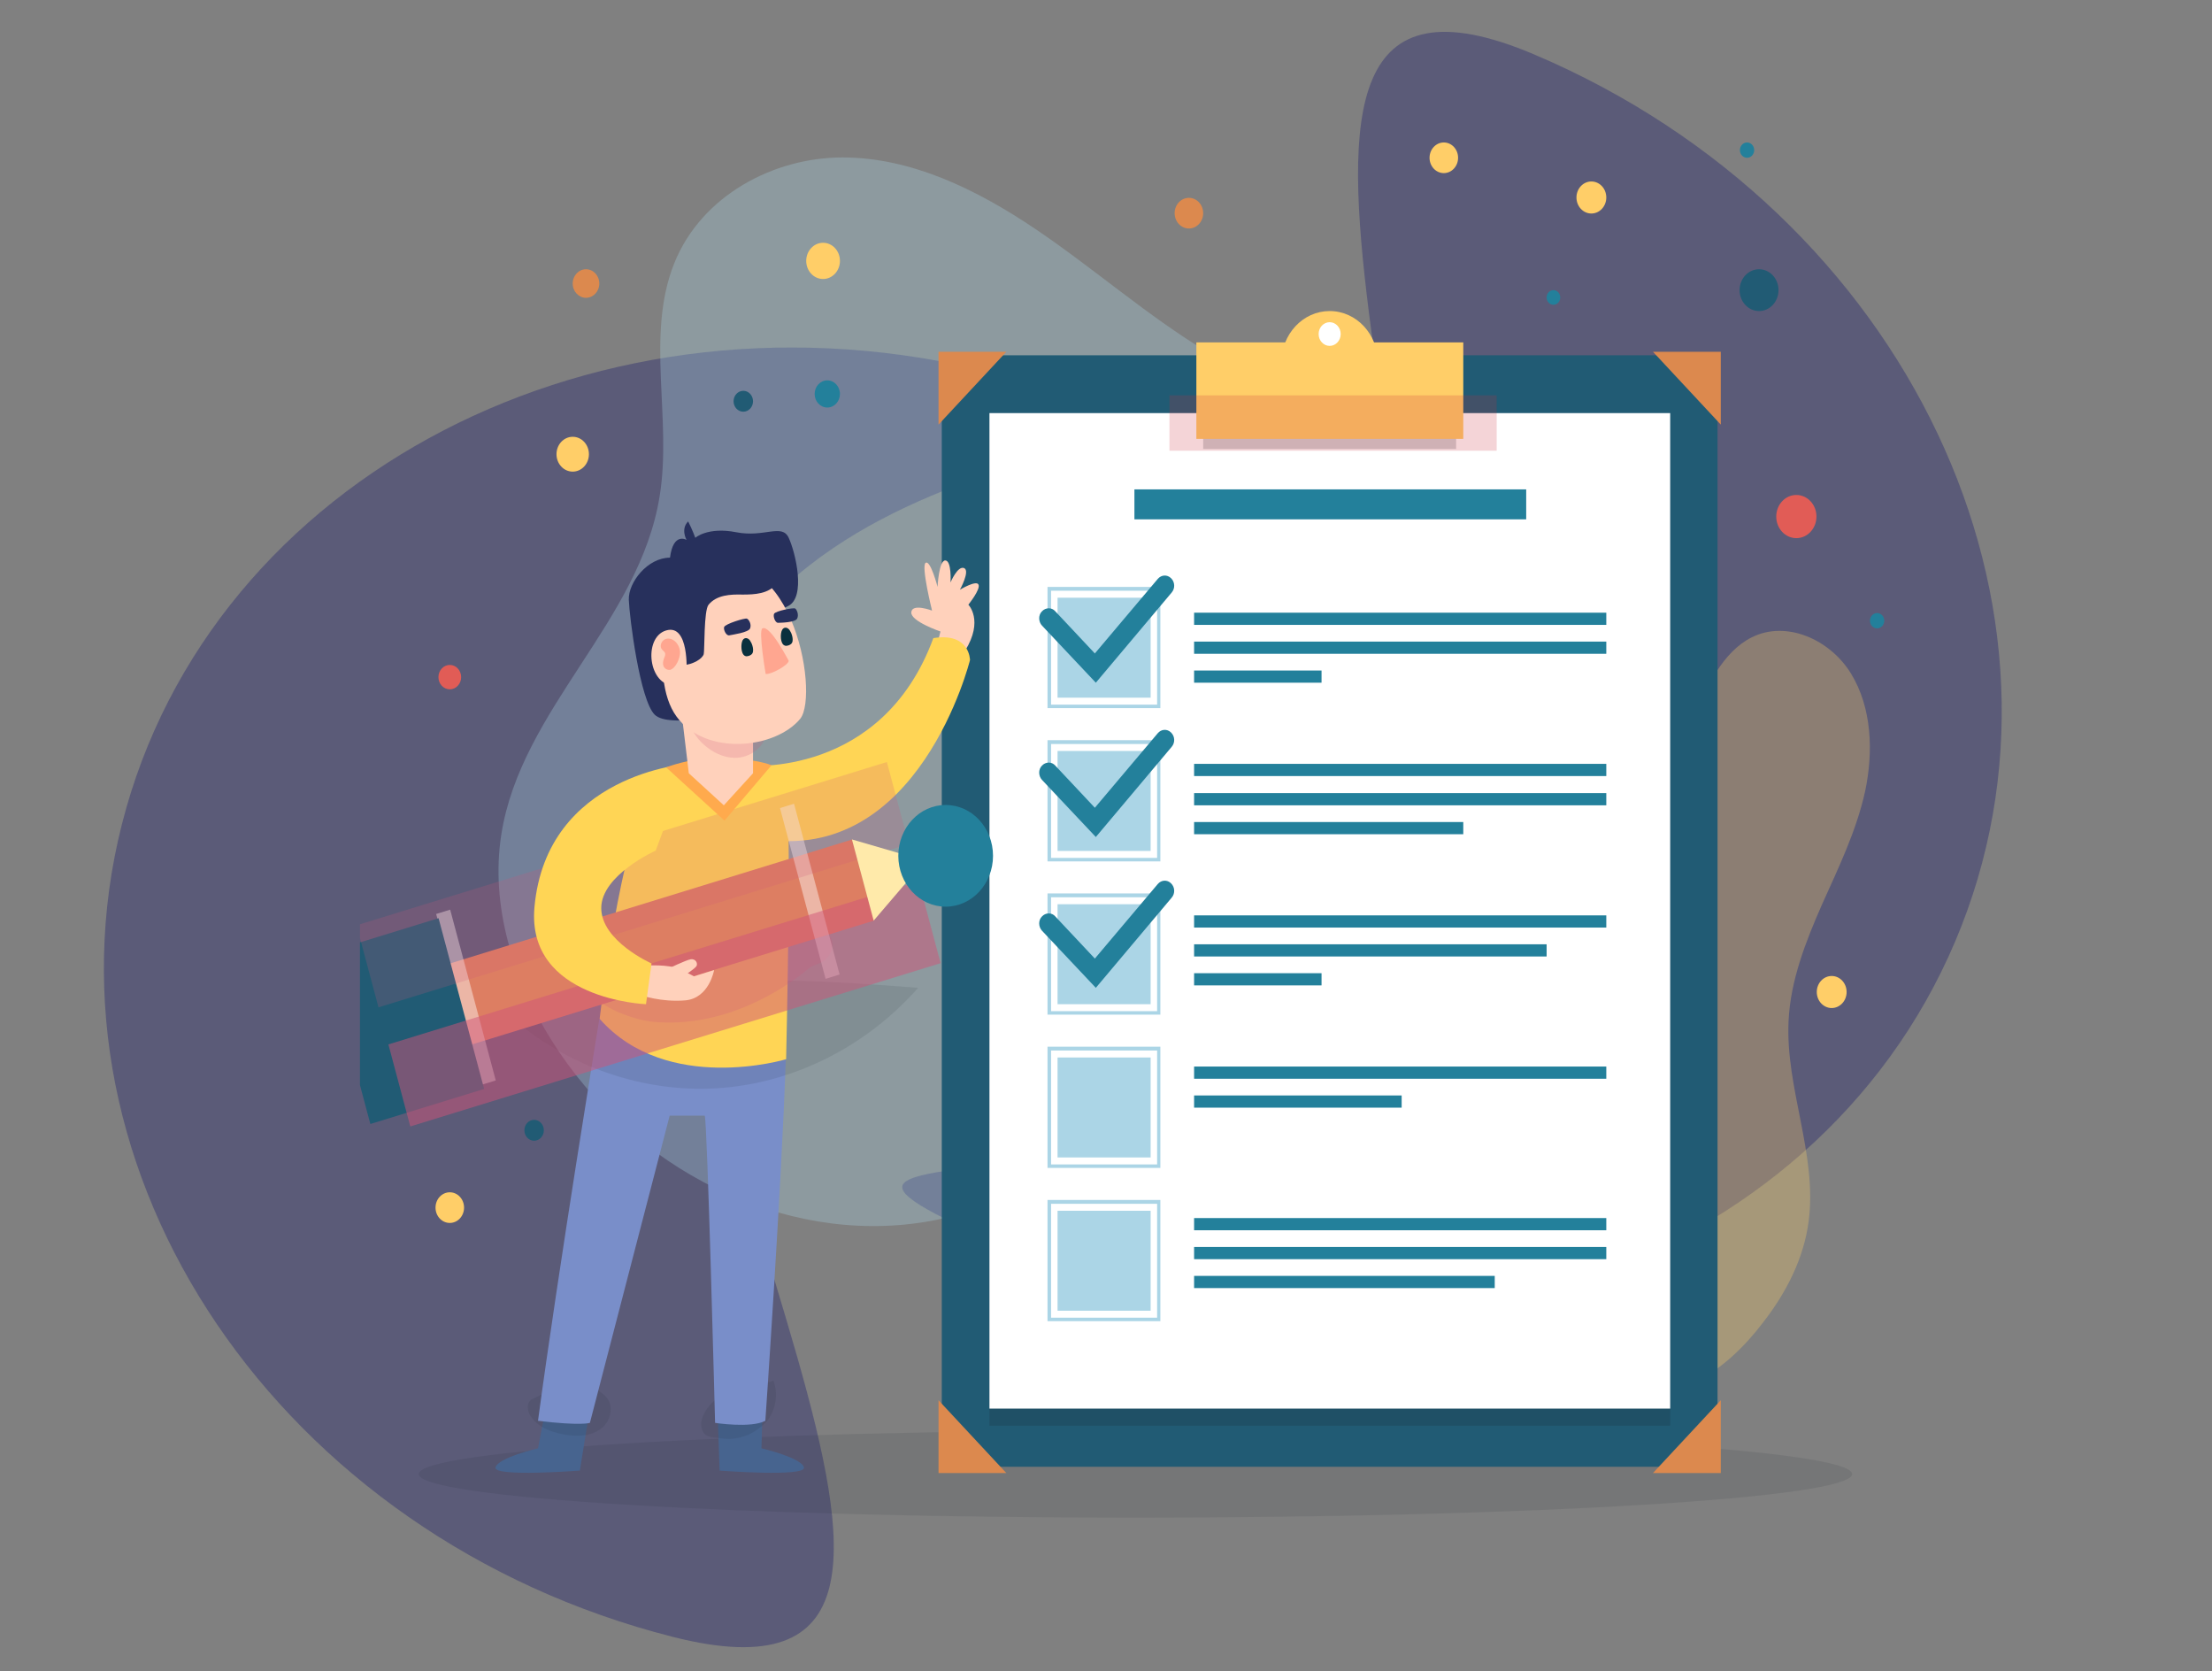 <svg width="862" height="651" viewBox="0 0 862 651" fill="none" xmlns="http://www.w3.org/2000/svg">
<rect x="0" y="0" width="862" height="651" fill="#808080" stroke="none"/>
<path d="M270.035 287.858C235.513 423.824 415.301 676.56 262.205 637.689C109.109 598.819 12.985 457.086 47.506 321.119C82.027 185.153 234.121 106.441 387.217 145.312C540.313 184.182 304.556 151.892 270.035 287.858Z" fill="#363671" fill-opacity="0.5"/>
<path d="M536.871 365.805C591.73 236.696 452.603 -40.508 597.977 21.263C743.351 83.034 816.728 237.772 761.869 366.881C707.009 495.989 544.688 550.577 399.314 488.806C253.939 427.036 482.011 494.914 536.871 365.805Z" fill="#363671" fill-opacity="0.5"/>
<g clip-path="url(#clip0_6:208)">
<path opacity="0.3" d="M525.488 151.301C506.53 155.1 487.194 147.094 470.385 137.053C447.004 122.94 426.151 104.485 403.402 89.152C380.653 73.818 355.124 61.334 328.331 61.334C301.537 61.334 273.354 76.125 262.738 102.586C251.49 130.675 261.979 163.242 257.05 193.367C249.215 242.218 203.085 276.142 195.376 324.993C190.952 352.946 200.178 381.85 214.965 405.325C246.308 455.397 305.076 485.115 360.558 476.023C395.945 470.188 428.173 450.105 455.093 424.73C481.886 399.355 504.003 368.687 525.867 338.291" fill="#ABD5E6"/>
<path opacity="0.3" d="M541.665 503.298C535.093 494.885 528.9 485.929 523.339 476.566C518.031 467.61 513.102 458.111 511.207 447.798C508.553 433.822 511.459 419.438 515.125 405.597C519.295 389.856 524.477 374.251 533.071 360.681C541.665 347.247 554.051 335.984 568.837 331.913C580.844 328.656 593.608 330.285 605.741 327.571C629.248 322.414 647.448 301.924 659.201 279.399C665.394 267.593 671.208 254.023 682.582 248.324C695.979 241.539 713.04 249.002 721.255 262.301C729.47 275.599 730.102 292.833 726.816 308.302C723.404 323.771 716.453 338.02 710.007 352.403C703.688 366.787 697.748 381.85 696.99 397.726C695.726 423.916 708.238 449.698 704.825 475.752C702.93 490.407 695.979 503.705 687.132 515.104C679.928 524.603 671.208 533.016 660.844 538.308C645.425 546.178 627.226 546.586 610.796 541.836C594.24 537.087 579.327 527.452 565.93 516.054" fill="#FFCE68"/>
<path opacity="0.1" d="M442.454 591.23C596.711 591.23 721.761 583.636 721.761 574.268C721.761 564.9 596.711 557.306 442.454 557.306C288.198 557.306 163.148 564.9 163.148 574.268C163.148 583.636 288.198 591.23 442.454 591.23Z" fill="#1D262D"/>
<path d="M669.312 138.41H367.004V571.418H669.312V138.41Z" fill="#215B74"/>
<path opacity="0.2" d="M650.86 167.584H385.582V555.406H650.86V167.584Z" fill="#1D262D"/>
<path d="M650.86 160.935H385.582V548.757H650.86V160.935Z" fill="white"/>
<path d="M365.74 165.413V137.053H392.154L365.74 165.413Z" fill="#DC894E"/>
<path d="M670.576 165.413V137.053H644.162L670.576 165.413Z" fill="#DC894E"/>
<path d="M365.74 545.5V573.861H392.154L365.74 545.5Z" fill="#DC894E"/>
<path d="M670.576 545.5V573.861H644.162L670.576 545.5Z" fill="#DC894E"/>
<path d="M518.158 149.13C507.668 149.13 499.327 154.286 499.327 143.159V141.395C499.327 130.132 507.794 121.176 518.158 121.176C528.648 121.176 536.989 130.268 536.989 141.395V143.159C537.115 154.286 528.648 149.13 518.158 149.13Z" fill="#FFCE68"/>
<path opacity="0.2" d="M567.447 165.413H468.868V174.912H567.447V165.413Z" fill="#1D262D"/>
<path d="M570.228 133.389H466.214V170.977H570.228V133.389Z" fill="#FFCE68"/>
<path opacity="0.2" d="M583.245 154.015H455.725V175.59H583.245V154.015Z" fill="#CC2A3A"/>
<path d="M448.394 232.855H412.122V271.8H448.394V232.855Z" fill="#ABD5E6"/>
<path d="M452.186 275.87H408.205V228.648H452.186V275.87ZM409.595 274.513H450.922V230.141H409.595V274.513Z" fill="#ABD5E6"/>
<path d="M448.394 292.561H412.122V331.506H448.394V292.561Z" fill="#ABD5E6"/>
<path d="M452.186 335.577H408.205V288.355H452.186V335.577ZM409.595 334.22H450.922V289.847H409.595V334.22Z" fill="#ABD5E6"/>
<path d="M448.394 352.268H412.122V391.213H448.394V352.268Z" fill="#ABD5E6"/>
<path d="M452.186 395.284H408.205V348.061H452.186V395.284ZM409.595 393.927H450.922V349.554H409.595V393.927Z" fill="#ABD5E6"/>
<path d="M427.036 265.965L406.056 243.71C404.666 242.218 404.539 239.639 406.056 238.147C407.446 236.654 409.848 236.518 411.238 238.147L426.656 254.566L451.175 225.527C452.565 223.899 454.84 223.763 456.356 225.256C457.873 226.748 457.999 229.191 456.609 230.819L427.036 265.965Z" fill="#23809B"/>
<path d="M427.036 326.078L406.056 303.824C404.666 302.331 404.539 299.753 406.056 298.26C407.446 296.768 409.848 296.632 411.238 298.26L426.656 314.68L451.175 285.641C452.565 284.012 454.84 283.877 456.356 285.369C457.873 286.862 457.999 289.304 456.609 290.933L427.036 326.078Z" fill="#23809B"/>
<path d="M427.036 384.835L406.056 362.581C404.666 361.088 404.539 358.51 406.056 357.017C407.446 355.524 409.848 355.389 411.238 357.017L426.656 373.436L451.175 344.397C452.565 342.769 454.84 342.633 456.356 344.126C457.873 345.619 457.999 348.061 456.609 349.689L427.036 384.835Z" fill="#23809B"/>
<path d="M448.394 411.974H412.122V450.919H448.394V411.974Z" fill="#ABD5E6"/>
<path d="M452.186 454.99H408.205V407.768H452.186V454.99ZM409.595 453.633H450.922V409.26H409.595V453.633Z" fill="#ABD5E6"/>
<path d="M448.394 471.681H412.122V510.626H448.394V471.681Z" fill="#ABD5E6"/>
<path d="M452.186 514.697H408.205V467.474H452.186V514.697ZM409.595 513.34H450.922V468.967H409.595V513.34Z" fill="#ABD5E6"/>
<path d="M625.962 238.689H465.33V243.439H625.962V238.689Z" fill="#23809B"/>
<path d="M625.962 249.952H465.33V254.702H625.962V249.952Z" fill="#23809B"/>
<path d="M514.998 261.215H465.33V265.965H514.998V261.215Z" fill="#23809B"/>
<path d="M625.962 297.582H465.33V302.331H625.962V297.582Z" fill="#23809B"/>
<path d="M625.962 308.98H465.33V313.73H625.962V308.98Z" fill="#23809B"/>
<path d="M570.228 320.243H465.33V324.993H570.228V320.243Z" fill="#23809B"/>
<path d="M625.962 356.61H465.33V361.359H625.962V356.61Z" fill="#23809B"/>
<path d="M602.708 367.873H465.33V372.622H602.708V367.873Z" fill="#23809B"/>
<path d="M514.998 379.136H465.33V383.885H514.998V379.136Z" fill="#23809B"/>
<path d="M625.962 415.502H465.33V420.252H625.962V415.502Z" fill="#23809B"/>
<path d="M546.215 426.765H465.33V431.515H546.215V426.765Z" fill="#23809B"/>
<path d="M625.962 474.531H465.33V479.28H625.962V474.531Z" fill="#23809B"/>
<path d="M625.962 485.793H465.33V490.543H625.962V485.793Z" fill="#23809B"/>
<path d="M582.487 497.056H465.33V501.806H582.487V497.056Z" fill="#23809B"/>
<path d="M594.746 190.653H442.075V202.323H594.746V190.653Z" fill="#23809B"/>
<path d="M518.158 134.746C520.531 134.746 522.455 132.68 522.455 130.132C522.455 127.584 520.531 125.518 518.158 125.518C515.785 125.518 513.861 127.584 513.861 130.132C513.861 132.68 515.785 134.746 518.158 134.746Z" fill="white"/>
<path d="M212.185 551.064L209.657 564.226C209.657 564.226 193.985 567.89 193.101 571.689C192.216 575.489 225.96 572.911 225.96 572.911L229.499 551.064" fill="#47648F"/>
<path opacity="0.1" d="M207.003 545.229C205.992 546.043 205.486 547.535 205.739 548.892C205.865 550.249 206.497 551.471 207.382 552.556C209.404 555.134 212.311 556.763 215.344 557.713C218.125 558.663 221.158 559.205 224.191 559.341C227.856 559.477 231.774 558.663 234.681 556.22C237.588 553.777 238.978 549.028 237.208 545.636C236.197 543.736 234.428 542.515 232.659 541.429C229.373 539.665 225.834 538.444 222.295 537.901" fill="#1D262D"/>
<path d="M297.114 551.064L296.735 564.226C296.735 564.226 312.406 567.89 313.291 571.689C314.176 575.489 280.431 572.911 280.431 572.911L279.673 551.064" fill="#47648F"/>
<path opacity="0.1" d="M280.431 544.143C278.03 545.636 276.008 547.807 274.618 550.249C273.859 551.606 273.228 553.099 273.228 554.727C273.228 556.356 273.733 557.984 274.871 558.934C275.629 559.477 276.513 559.748 277.398 559.884C279.168 560.155 283.212 560.698 284.981 560.562C290.036 560.02 293.196 558.663 297.24 555.27C301.916 551.335 303.686 543.872 301.411 537.901" fill="#1D262D"/>
<path d="M366.498 246.017C366.498 246.017 354.871 242.082 355.124 238.554C355.376 234.89 363.212 237.875 363.212 237.875C363.212 237.875 358.915 220.642 360.685 219.285C362.58 217.928 365.361 228.648 365.361 228.648C365.361 228.648 365.866 218.199 368.394 218.335C370.922 218.471 370.416 226.884 370.416 226.884C370.416 226.884 373.196 220.235 375.724 221.32C378.125 222.406 374.081 229.733 374.081 229.733C374.081 229.733 380.4 225.934 381.285 227.698C382.296 229.462 377.367 235.568 377.367 235.568C377.367 235.568 383.433 241.675 376.103 253.48C374.081 252.531 368.394 249.681 365.361 250.359L366.498 246.017Z" fill="#FFD1BB"/>
<path d="M291.174 298.26C291.174 298.26 343.623 303.281 363.718 248.595C377.999 246.289 377.999 257.144 377.999 257.144C377.999 257.144 358.157 337.205 296.482 326.757" fill="#FFD555"/>
<path d="M233.543 397.048C233.543 397.048 217.493 495.021 209.657 553.506C226.339 555.542 229.878 554.32 229.878 554.32L260.968 434.636C260.968 434.636 269.436 434.636 274.618 434.636C275.629 435.857 278.662 554.32 278.662 554.32C278.662 554.32 292.69 556.491 298.251 553.506C298.251 553.506 304.571 462.318 306.213 412.788L233.543 397.048Z" fill="#798EC9"/>
<path opacity="0.1" d="M201.316 398.133C224.065 416.859 253.385 426.222 281.948 423.78C310.51 421.337 338.062 407.225 357.778 384.835C308.868 381.035 258.314 377.914 211.932 395.284" fill="#1D262D"/>
<path d="M278.156 296.089C278.156 296.089 260.463 297.175 255.66 302.196C250.731 307.216 240.242 341.819 233.67 396.912C259.957 426.63 306.34 412.653 306.34 412.653C306.34 412.653 308.741 312.237 306.214 307.216C301.411 297.582 278.156 296.089 278.156 296.089Z" fill="#FFD555"/>
<path opacity="0.2" d="M255.028 398.133C282.327 400.44 305.202 385.649 315.06 377.372C316.956 375.743 319.736 375.608 321.632 373.844C323.528 372.079 324.792 369.501 324.286 366.923C323.528 362.852 319.105 361.224 315.313 360.41C297.24 356.746 278.662 358.103 260.842 362.309C252.88 364.209 216.734 370.315 228.993 385.921C234.175 392.705 247.066 397.455 255.028 398.133Z" fill="#D15579"/>
<path d="M163.401 402.747L160.115 390.399C158.725 385.106 161.505 379.543 166.56 378.05L332.122 327.028L340.59 358.645L174.902 409.667C169.973 411.16 164.791 408.039 163.401 402.747Z" fill="#DD7E62"/>
<path opacity="0.43" d="M327.19 379.648L309.426 313.12L303.959 314.803L321.722 381.331L327.19 379.648Z" fill="white"/>
<path opacity="0.43" d="M193.196 420.909L175.432 354.382L169.965 356.065L187.729 422.592L193.196 420.909Z" fill="white"/>
<path d="M188.669 424.23L170.905 357.703L126.561 371.353L144.325 437.88L188.669 424.23Z" fill="#215B74"/>
<path opacity="0.5" d="M151.354 406.879L159.887 438.838L366.545 375.224L358.011 343.265L151.354 406.879Z" fill="#D15579"/>
<path opacity="0.2" d="M138.959 360.472L147.493 392.431L354.151 328.817L345.617 296.858L138.959 360.472Z" fill="#D15579"/>
<path d="M331.996 327.028L360.432 335.306L340.463 358.645L331.996 327.028Z" fill="#FFEAAA"/>
<path d="M368.52 353.218C378.711 353.218 386.972 344.348 386.972 333.406C386.972 322.464 378.711 313.594 368.52 313.594C358.33 313.594 350.068 322.464 350.068 333.406C350.068 344.348 358.33 353.218 368.52 353.218Z" fill="#23809B"/>
<path d="M251.995 376.15C251.995 376.15 260.716 375.608 264.633 377.507C268.551 379.271 270.447 380.357 270.447 380.357L278.283 377.914C278.283 377.914 276.387 388.906 267.035 389.72C257.682 390.534 249.72 387.685 249.72 387.685L251.995 376.15Z" fill="#FFD1BB"/>
<path d="M268.046 297.582C268.046 297.582 212.943 301.246 208.267 353.489C205.107 389.449 251.742 391.213 251.742 391.213L253.891 375.336C253.891 375.336 234.302 366.652 234.302 353.76C234.302 340.869 255.534 331.37 255.534 331.37L268.046 297.582Z" fill="#FFD555"/>
<path d="M278.788 295.275C269.057 295.275 259.578 298.939 259.578 298.939L282.327 319.7L300.653 298.125C300.653 298.125 294.46 295.275 278.788 295.275Z" fill="#FFAA4D"/>
<path d="M266.276 280.62C266.276 280.62 258.062 281.298 255.155 278.449C249.341 272.749 245.297 240.454 245.044 233.669C244.791 226.884 252.374 217.249 261.095 217.249C262.359 207.208 267.54 210.329 267.54 210.329C267.54 210.329 265.139 206.122 268.172 203.137C269.942 206.665 270.953 209.515 270.953 209.515C270.953 209.515 275.755 205.172 286.877 207.344C297.872 209.515 304.697 203.815 307.351 209.515C310.005 215.214 314.176 232.719 307.098 236.111C299.894 239.368 262.99 260.265 266.276 280.62Z" fill="#27305C"/>
<path d="M265.013 272.749L268.425 301.246L282.074 313.73L293.449 301.246V282.927" fill="#FFD1BB"/>
<path opacity="0.2" d="M277.145 258.773C273.859 258.908 270.953 261.351 269.436 264.472C267.919 267.593 267.667 271.257 267.793 274.785C267.919 277.634 268.299 280.484 269.31 283.198C270.574 286.455 272.975 289.169 275.629 291.204C279.168 293.918 283.591 295.682 288.014 295.139C292.438 294.597 296.608 291.747 298.251 287.405C300.021 282.52 298.378 276.82 295.724 272.478C292.691 267.457 288.014 263.251 282.454 262.029C280.052 261.487 277.398 261.622 275.629 263.522" fill="#D15579"/>
<path d="M270.068 222.949C260.968 227.155 252.248 263.522 263.622 279.127C274.997 294.732 302.296 291.747 311.901 279.941C319.484 270.171 308.236 205.444 270.068 222.949Z" fill="#FFD1BB"/>
<path d="M297.114 244.796C295.471 245.61 298.378 262.572 298.378 262.572C300.526 262.844 307.351 259.044 307.351 257.416C307.351 257.551 300.147 243.303 297.114 244.796Z" fill="#FFA690"/>
<path d="M252.248 260.13C252.374 257.28 254.649 255.109 257.05 253.888C259.452 252.666 263.243 259.315 265.897 259.18C270.194 258.908 273.733 256.601 274.239 254.837C274.618 253.48 274.239 237.74 276.134 235.568C279.294 231.769 284.602 231.498 289.405 231.633C294.081 231.633 299.515 231.362 302.548 227.427C303.18 226.477 303.812 225.391 303.939 224.306C304.191 222.542 303.433 220.642 302.422 219.149C298.883 213.993 292.438 212.364 286.624 212.636C277.019 213.178 267.919 218.335 261.727 226.205C255.534 234.076 252.248 244.389 252.122 254.566" fill="#27305C"/>
<path d="M267.54 261.894C267.54 261.894 268.678 242.896 259.578 245.61C250.479 248.324 252.627 267.457 262.99 267.05" fill="#FFD1BB"/>
<path d="M282.201 244.253C281.822 245.203 282.959 247.781 284.223 247.51C285.487 247.238 291.679 246.424 292.311 244.796C292.943 243.167 291.806 241.268 291.048 240.996C290.163 240.725 282.706 243.032 282.201 244.253Z" fill="#27305C"/>
<path d="M301.664 239.097C301.158 240.046 302.043 242.625 303.18 242.625C304.318 242.625 309.879 242.489 310.637 240.996C311.395 239.504 310.51 237.468 309.879 237.061C309.12 236.654 302.296 238.011 301.664 239.097Z" fill="#27305C"/>
<path d="M290.289 255.516C290.795 255.787 291.3 255.652 291.806 255.516C292.564 255.244 293.322 254.837 293.449 253.752C293.575 252.802 293.322 251.716 292.943 250.766C292.69 250.224 292.438 249.817 292.185 249.41C291.3 248.324 290.036 248.324 289.405 249.41C288.646 250.766 288.646 254.702 290.289 255.516Z" fill="#0A303E"/>
<path d="M305.708 251.445C306.213 251.716 306.719 251.581 307.225 251.445C307.983 251.174 308.741 250.767 308.867 249.681C308.994 248.731 308.741 247.645 308.362 246.696C308.109 246.153 307.856 245.746 307.604 245.339C306.719 244.253 305.455 244.253 304.823 245.339C303.939 246.831 304.065 250.766 305.708 251.445Z" fill="#0A303E"/>
<path d="M265.013 253.888C264.886 251.988 263.749 250.088 262.232 249.274C261.095 248.595 259.578 248.595 258.567 249.41C257.556 250.224 257.05 251.988 257.935 252.938C258.314 253.48 258.946 253.888 259.199 254.43C259.325 255.109 259.073 255.787 258.82 256.33C258.314 257.551 258.062 259.315 259.073 260.265C259.578 260.808 260.463 261.079 261.221 260.944C263.37 260.265 265.139 256.33 265.013 253.888Z" fill="#FFA690"/>
<path d="M260.084 377.507C260.084 377.507 267.414 373.979 269.183 373.708C271.079 373.436 271.964 375.2 271.458 376.286C270.953 377.372 265.771 380.628 265.771 380.628" fill="#FFD1BB"/>
<path d="M700.023 209.65C704.35 209.65 707.859 205.884 707.859 201.237C707.859 196.591 704.35 192.824 700.023 192.824C695.695 192.824 692.187 196.591 692.187 201.237C692.187 205.884 695.695 209.65 700.023 209.65Z" fill="#E15C56"/>
<path d="M685.489 121.176C689.677 121.176 693.072 117.531 693.072 113.034C693.072 108.538 689.677 104.892 685.489 104.892C681.301 104.892 677.906 108.538 677.906 113.034C677.906 117.531 681.301 121.176 685.489 121.176Z" fill="#215B74"/>
<path d="M620.149 83.181C623.36 83.181 625.962 80.386 625.962 76.939C625.962 73.492 623.36 70.697 620.149 70.697C616.938 70.697 614.335 73.492 614.335 76.939C614.335 80.386 616.938 83.181 620.149 83.181Z" fill="#FFCE68"/>
<path d="M713.799 392.705C717.009 392.705 719.612 389.911 719.612 386.463C719.612 383.016 717.009 380.221 713.799 380.221C710.588 380.221 707.985 383.016 707.985 386.463C707.985 389.911 710.588 392.705 713.799 392.705Z" fill="#FFCE68"/>
<path d="M562.645 67.44C565.716 67.44 568.205 64.767 568.205 61.469C568.205 58.172 565.716 55.499 562.645 55.499C559.573 55.499 557.084 58.172 557.084 61.469C557.084 64.767 559.573 67.44 562.645 67.44Z" fill="#FFCE68"/>
<path d="M175.281 476.43C178.352 476.43 180.842 473.757 180.842 470.46C180.842 467.162 178.352 464.489 175.281 464.489C172.21 464.489 169.72 467.162 169.72 470.46C169.72 473.757 172.21 476.43 175.281 476.43Z" fill="#FFCE68"/>
<path d="M605.362 118.733C606.828 118.733 608.016 117.458 608.016 115.884C608.016 114.31 606.828 113.034 605.362 113.034C603.896 113.034 602.708 114.31 602.708 115.884C602.708 117.458 603.896 118.733 605.362 118.733Z" fill="#23809B"/>
<path d="M680.813 61.469C682.348 61.469 683.593 60.133 683.593 58.484C683.593 56.835 682.348 55.499 680.813 55.499C679.277 55.499 678.032 56.835 678.032 58.484C678.032 60.133 679.277 61.469 680.813 61.469Z" fill="#23809B"/>
<path d="M731.492 244.796C733.028 244.796 734.273 243.459 734.273 241.811C734.273 240.162 733.028 238.825 731.492 238.825C729.957 238.825 728.712 240.162 728.712 241.811C728.712 243.459 729.957 244.796 731.492 244.796Z" fill="#23809B"/>
<path d="M463.308 89.016C466.379 89.016 468.868 86.343 468.868 83.045C468.868 79.748 466.379 77.075 463.308 77.075C460.236 77.075 457.747 79.748 457.747 83.045C457.747 86.343 460.236 89.016 463.308 89.016Z" fill="#DC894E"/>
<path d="M322.39 158.764C325.113 158.764 327.319 156.395 327.319 153.472C327.319 150.549 325.113 148.18 322.39 148.18C319.668 148.18 317.462 150.549 317.462 153.472C317.462 156.395 319.668 158.764 322.39 158.764Z" fill="#23809B"/>
<path d="M320.748 108.692C324.377 108.692 327.319 105.533 327.319 101.636C327.319 97.739 324.377 94.579 320.748 94.579C317.118 94.579 314.176 97.739 314.176 101.636C314.176 105.533 317.118 108.692 320.748 108.692Z" fill="#FFCE68"/>
<path d="M223.18 183.732C226.67 183.732 229.499 180.695 229.499 176.947C229.499 173.2 226.67 170.163 223.18 170.163C219.69 170.163 216.861 173.2 216.861 176.947C216.861 180.695 219.69 183.732 223.18 183.732Z" fill="#FFCE68"/>
<path d="M289.657 160.392C291.751 160.392 293.449 158.57 293.449 156.322C293.449 154.073 291.751 152.251 289.657 152.251C287.563 152.251 285.866 154.073 285.866 156.322C285.866 158.57 287.563 160.392 289.657 160.392Z" fill="#215B74"/>
<path d="M208.14 444.406C210.234 444.406 211.932 442.583 211.932 440.335C211.932 438.087 210.234 436.264 208.14 436.264C206.046 436.264 204.349 438.087 204.349 440.335C204.349 442.583 206.046 444.406 208.14 444.406Z" fill="#215B74"/>
<path d="M228.362 116.02C231.223 116.02 233.543 113.529 233.543 110.456C233.543 107.383 231.223 104.892 228.362 104.892C225.5 104.892 223.18 107.383 223.18 110.456C223.18 113.529 225.5 116.02 228.362 116.02Z" fill="#DC894E"/>
<path d="M175.281 268.543C177.724 268.543 179.704 266.416 179.704 263.793C179.704 261.17 177.724 259.044 175.281 259.044C172.838 259.044 170.857 261.17 170.857 263.793C170.857 266.416 172.838 268.543 175.281 268.543Z" fill="#E15C56"/>
</g>
<defs>
<clipPath id="clip0_6:208">
<rect width="594" height="555" fill="white" transform="translate(140.273 46)"/>
</clipPath>
</defs>
</svg>
